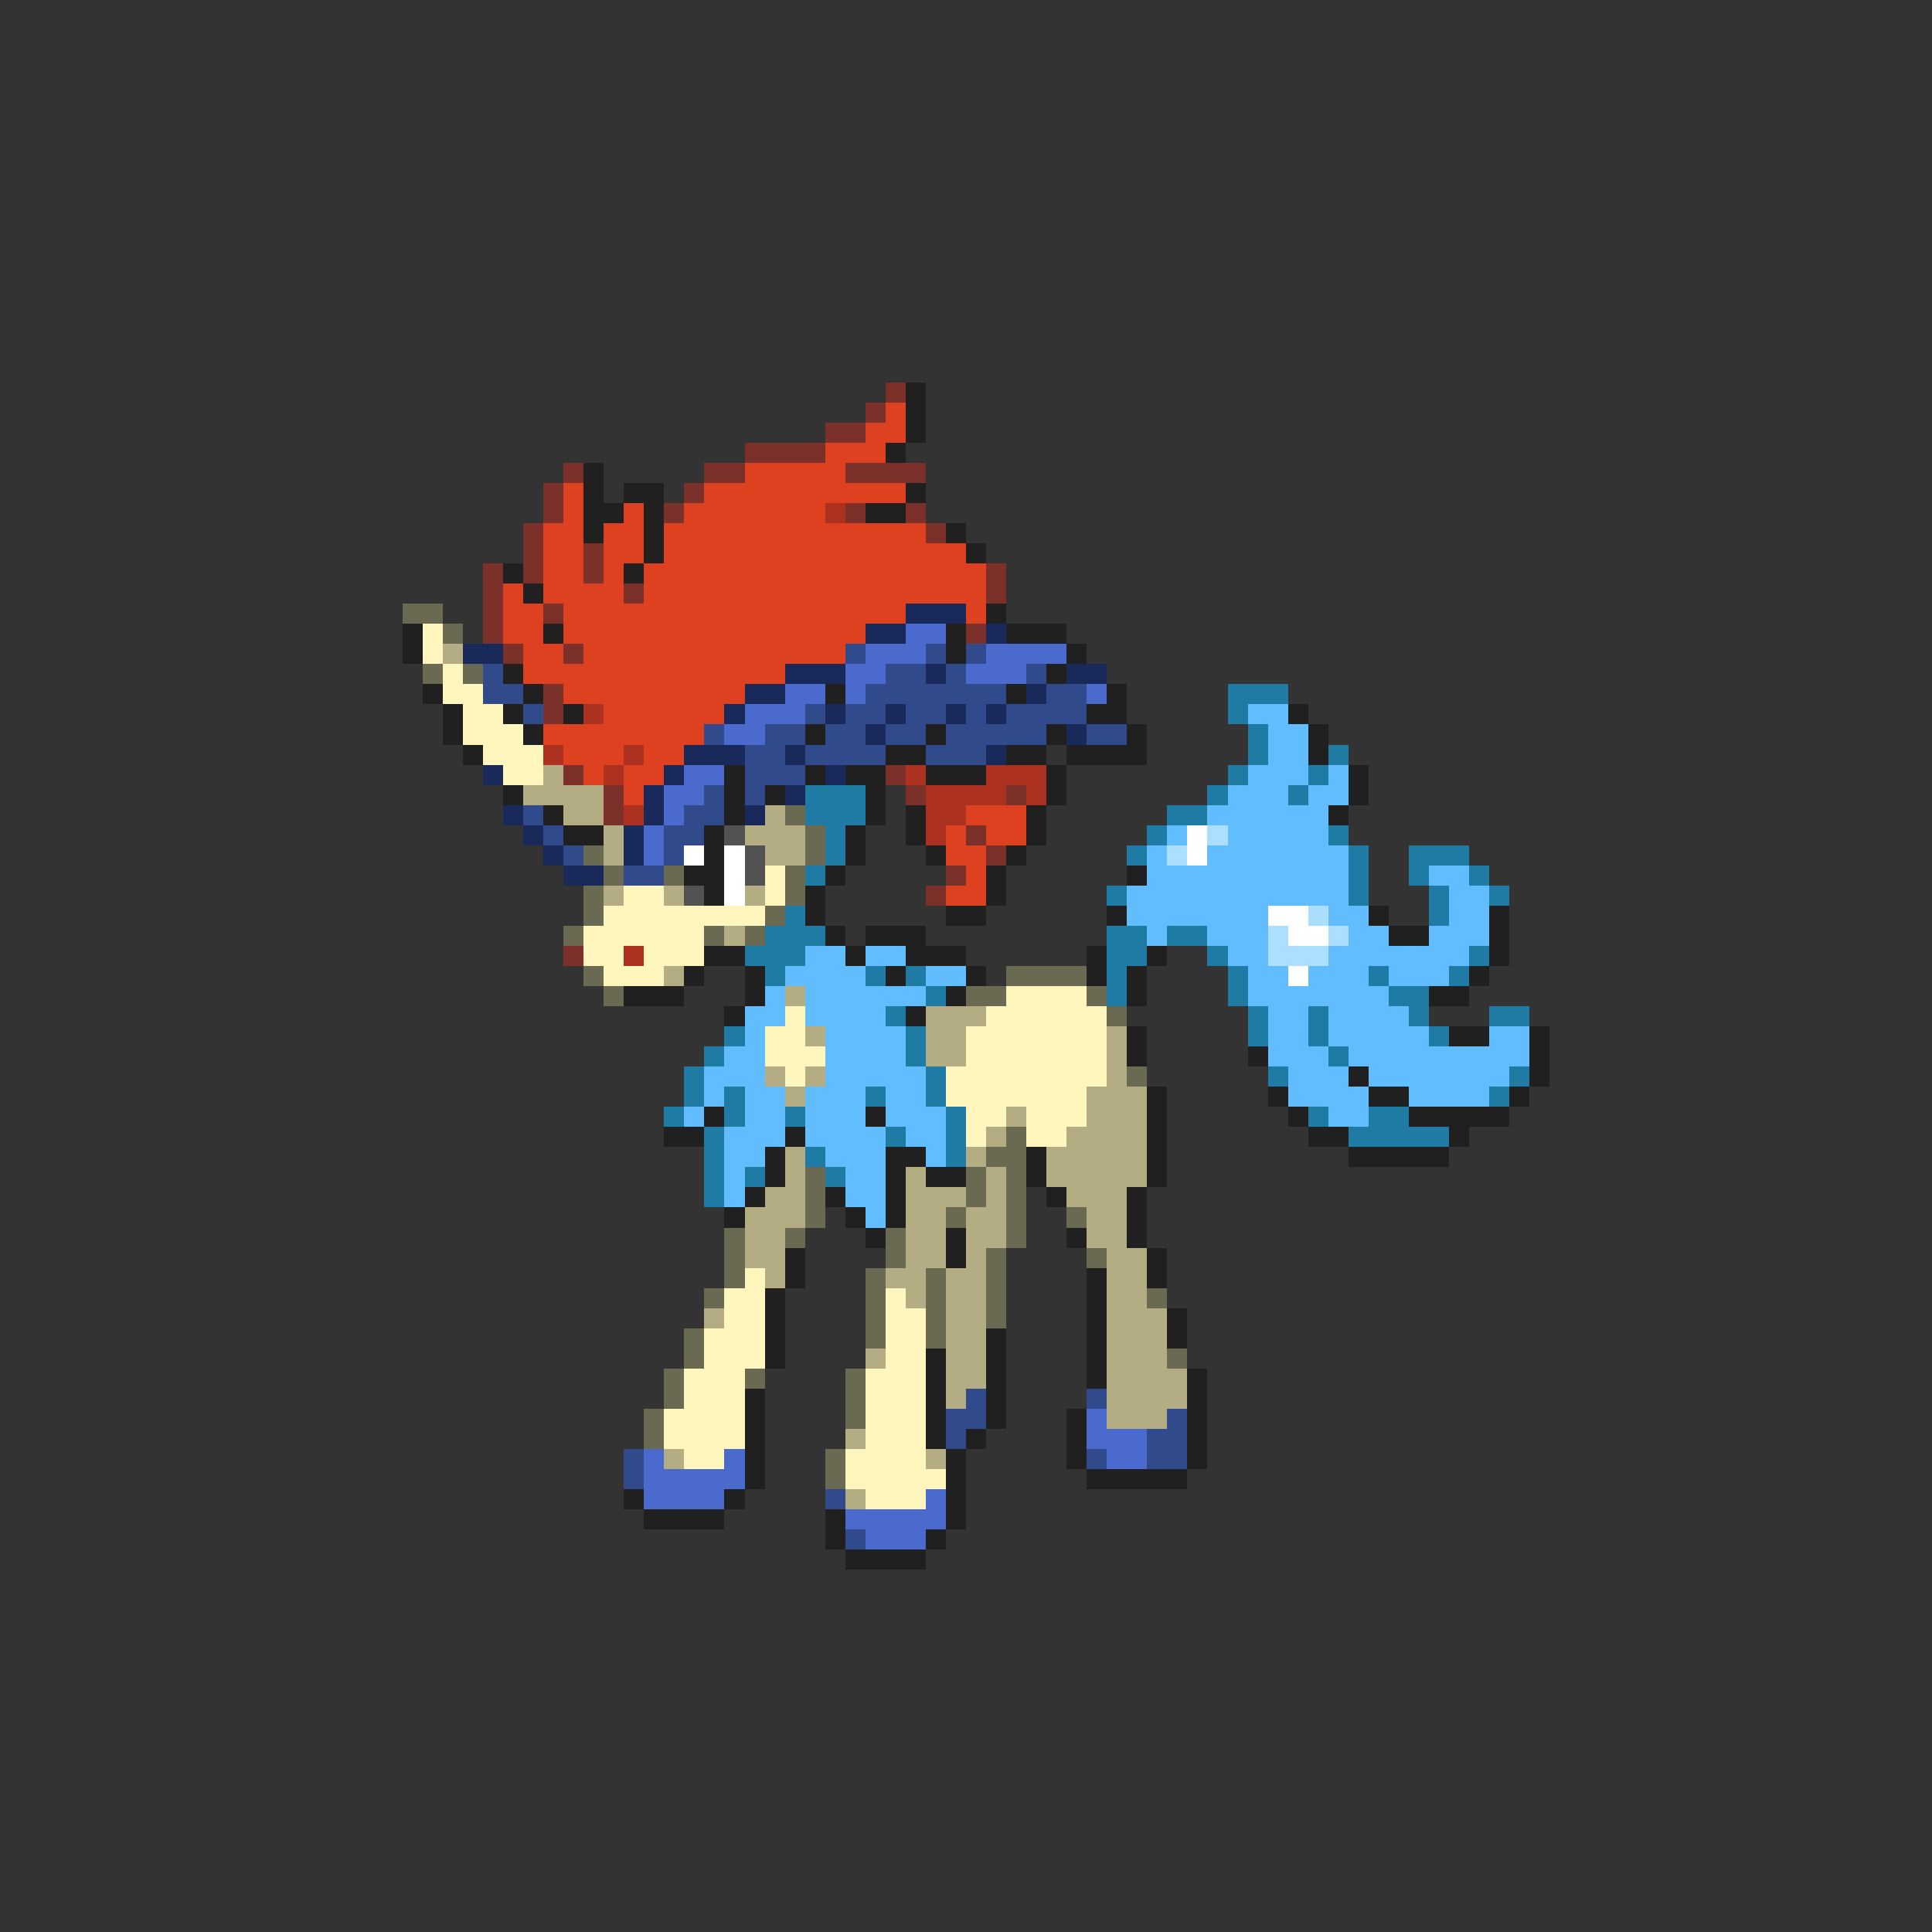 <svg xmlns="http://www.w3.org/2000/svg" viewBox="0 -0.5 96 96" shape-rendering="crispEdges">
<rect x="0" y="-0.5" width="96" height="96" fill="#333333" stroke="none"/>
<path stroke="#7b3129" d="M44 19h1M43 20h1M41 21h2M37 22h4M28 23h1M35 23h2M42 23h4M27 24h1M34 24h1M27 25h1M33 25h1M42 25h1M45 25h1M26 26h1M46 26h1M26 27h1M29 27h1M24 28h1M26 28h1M29 28h1M49 28h1M24 29h1M31 29h1M49 29h1M24 30h1M27 30h1M24 31h1M48 31h1M25 32h1M28 32h1M27 34h1M27 35h1M28 38h1M44 38h1M30 39h1M45 39h1M50 39h1M30 40h1M48 41h1M49 42h1M47 43h1M46 44h1M28 47h1" />
<path stroke="#202020" d="M45 19h1M45 20h1M45 21h1M44 22h1M29 23h1M29 24h1M31 24h2M45 24h1M29 25h2M32 25h1M43 25h2M29 26h1M32 26h1M47 26h1M32 27h1M48 27h1M25 28h1M31 28h1M26 29h1M49 30h1M20 31h1M27 31h1M47 31h1M50 31h3M20 32h1M47 32h1M53 32h1M25 33h1M52 33h1M21 34h1M26 34h1M41 34h1M50 34h1M55 34h1M22 35h1M25 35h1M28 35h1M54 35h2M64 35h1M22 36h1M26 36h1M40 36h1M46 36h1M52 36h1M56 36h1M65 36h1M23 37h1M44 37h2M50 37h2M53 37h4M65 37h1M36 38h1M40 38h1M42 38h2M46 38h3M52 38h1M67 38h1M25 39h1M36 39h1M38 39h1M43 39h1M52 39h1M67 39h1M27 40h1M36 40h1M43 40h1M45 40h1M51 40h1M66 40h1M28 41h2M35 41h1M42 41h1M45 41h1M51 41h1M35 42h1M42 42h1M46 42h1M50 42h1M34 43h2M41 43h1M49 43h1M56 43h1M35 44h1M40 44h1M49 44h1M40 45h1M47 45h2M55 45h1M68 45h1M74 45h1M41 46h1M43 46h3M69 46h2M74 46h1M35 47h2M42 47h1M45 47h3M54 47h1M57 47h1M74 47h1M34 48h1M37 48h1M44 48h1M48 48h1M54 48h1M56 48h1M73 48h1M31 49h3M37 49h1M47 49h1M56 49h1M71 49h2M36 50h1M45 50h1M56 51h1M72 51h2M76 51h1M56 52h1M62 52h1M76 52h1M67 53h1M76 53h1M57 54h1M63 54h1M68 54h2M75 54h1M35 55h1M43 55h1M57 55h1M64 55h1M70 55h5M33 56h2M39 56h1M57 56h1M65 56h2M72 56h1M38 57h1M44 57h2M51 57h1M57 57h1M67 57h5M38 58h1M44 58h1M46 58h2M51 58h1M57 58h1M37 59h1M41 59h1M44 59h1M52 59h1M56 59h1M36 60h1M42 60h1M44 60h1M56 60h1M43 61h1M47 61h1M53 61h1M56 61h1M39 62h1M47 62h1M57 62h1M39 63h1M54 63h1M57 63h1M38 64h1M54 64h1M38 65h1M54 65h1M58 65h1M38 66h1M49 66h1M54 66h1M58 66h1M38 67h1M46 67h1M49 67h1M54 67h1M46 68h1M49 68h1M54 68h1M59 68h1M37 69h1M46 69h1M49 69h1M59 69h1M37 70h1M46 70h1M49 70h1M53 70h1M59 70h1M37 71h1M46 71h1M48 71h1M53 71h1M59 71h1M37 72h1M47 72h1M53 72h1M59 72h1M37 73h1M47 73h1M54 73h5M31 74h1M36 74h1M47 74h1M32 75h4M41 75h1M47 75h1M41 76h1M46 76h1M42 77h4" />
<path stroke="#de4120" d="M44 20h1M43 21h2M41 22h3M37 23h5M28 24h1M35 24h10M28 25h1M31 25h1M34 25h7M27 26h2M30 26h2M33 26h13M27 27h2M30 27h2M33 27h15M27 28h2M30 28h1M32 28h17M25 29h1M27 29h4M32 29h17M25 30h2M28 30h17M48 30h1M25 31h2M28 31h15M26 32h2M29 32h13M26 33h13M28 34h9M30 35h6M27 36h8M28 37h3M32 37h2M29 38h1M31 38h2M31 39h1M48 40h3M47 41h1M49 41h2M47 42h2M48 43h1M47 44h2" />
<path stroke="#ac3120" d="M41 25h1M29 35h1M27 37h1M31 37h1M30 38h1M45 38h1M49 38h3M46 39h4M51 39h1M31 40h1M46 40h2M46 41h1M31 47h1" />
<path stroke="#6a6a52" d="M20 30h2M22 31h1M21 33h1M23 33h1M39 40h1M40 41h1M29 42h1M40 42h1M30 43h1M33 43h1M39 43h1M29 44h1M39 44h1M29 45h1M38 45h1M28 46h1M35 46h1M37 46h1M29 48h1M50 48h4M30 49h1M48 49h2M54 49h1M55 50h1M56 53h1M50 56h1M49 57h2M40 58h1M48 58h1M50 58h1M40 59h1M48 59h1M50 59h1M40 60h1M47 60h1M50 60h1M53 60h1M36 61h1M39 61h1M44 61h1M50 61h1M36 62h1M44 62h1M49 62h1M54 62h1M36 63h1M43 63h1M46 63h1M49 63h1M35 64h1M43 64h1M46 64h1M49 64h1M57 64h1M43 65h1M46 65h1M49 65h1M34 66h1M43 66h1M46 66h1M34 67h1M58 67h1M33 68h1M37 68h1M42 68h1M33 69h1M42 69h1M32 70h1M42 70h1M32 71h1M41 72h1M41 73h1" />
<path stroke="#18295a" d="M45 30h3M43 31h2M49 31h1M23 32h2M39 33h3M46 33h1M53 33h2M37 34h2M51 34h1M36 35h1M41 35h1M44 35h1M47 35h1M49 35h1M43 36h1M53 36h1M34 37h3M39 37h1M49 37h1M24 38h1M33 38h1M41 38h1M32 39h1M39 39h1M25 40h1M32 40h1M37 40h1M26 41h1M31 41h1M27 42h1M31 42h1M28 43h2" />
<path stroke="#fff6bd" d="M21 31h1M21 32h1M22 33h1M22 34h2M23 35h2M23 36h3M24 37h3M25 38h2M38 43h1M31 44h2M38 44h1M30 45h8M29 46h6M29 47h2M32 47h3M30 48h3M50 49h4M39 50h1M49 50h6M38 51h2M48 51h7M38 52h3M48 52h7M39 53h1M47 53h8M47 54h7M48 55h2M51 55h3M48 56h1M51 56h2M37 63h1M36 64h2M44 64h1M36 65h2M44 65h2M35 66h3M44 66h2M35 67h3M44 67h2M34 68h3M43 68h3M34 69h3M43 69h3M33 70h4M43 70h3M33 71h4M43 71h3M34 72h2M42 72h4M42 73h5M43 74h3" />
<path stroke="#4a6acd" d="M45 31h2M43 32h3M49 32h4M42 33h2M48 33h3M39 34h2M42 34h1M54 34h1M37 35h3M36 36h2M34 38h2M33 39h2M33 40h1M32 41h1M32 42h1M54 70h1M54 71h3M32 72h1M36 72h1M55 72h2M32 73h5M32 74h4M46 74h1M42 75h5M43 76h3" />
<path stroke="#b4ac83" d="M22 32h1M27 38h1M26 39h4M28 40h2M38 40h1M30 41h1M37 41h3M30 42h1M38 42h2M30 44h1M33 44h1M37 44h1M36 46h1M33 48h1M39 49h1M46 50h3M40 51h1M46 51h2M55 51h1M46 52h2M55 52h1M38 53h1M40 53h1M55 53h1M39 54h1M54 54h3M50 55h1M54 55h3M49 56h1M53 56h4M39 57h1M48 57h1M52 57h5M39 58h1M45 58h1M49 58h1M52 58h5M38 59h2M45 59h3M49 59h1M53 59h3M37 60h3M45 60h2M48 60h2M54 60h2M37 61h2M45 61h2M48 61h2M54 61h2M37 62h2M45 62h2M48 62h1M55 62h2M38 63h1M44 63h2M47 63h2M55 63h2M45 64h1M47 64h2M55 64h2M35 65h1M47 65h2M55 65h3M47 66h2M55 66h3M43 67h1M47 67h2M55 67h3M47 68h2M55 68h4M47 69h1M55 69h4M55 70h3M42 71h1M33 72h1M46 72h1M42 74h1" />
<path stroke="#314a8b" d="M42 32h1M46 32h1M48 32h1M24 33h1M44 33h2M47 33h1M51 33h1M24 34h2M43 34h7M52 34h2M26 35h1M40 35h1M42 35h2M45 35h2M48 35h1M50 35h4M35 36h1M38 36h2M41 36h2M44 36h2M47 36h5M54 36h2M37 37h2M40 37h4M46 37h3M37 38h3M35 39h1M37 39h1M26 40h1M34 40h2M27 41h1M33 41h2M28 42h1M33 42h1M31 43h2M48 69h1M54 69h1M47 70h2M58 70h1M47 71h1M57 71h2M31 72h1M54 72h1M57 72h2M31 73h1M41 74h1M42 76h1" />
<path stroke="#207ba4" d="M61 34h3M61 35h1M62 36h1M62 37h1M66 37h1M61 38h1M65 38h1M40 39h3M60 39h1M64 39h1M40 40h3M58 40h2M41 41h1M57 41h1M66 41h1M41 42h1M56 42h1M67 42h1M70 42h3M40 43h1M67 43h1M70 43h1M73 43h1M55 44h1M67 44h1M71 44h1M74 44h1M39 45h1M71 45h1M38 46h3M55 46h2M58 46h2M37 47h3M55 47h2M60 47h1M73 47h1M38 48h1M43 48h1M45 48h1M55 48h1M61 48h1M68 48h1M72 48h1M46 49h1M55 49h1M61 49h1M69 49h2M44 50h1M62 50h1M65 50h1M70 50h1M74 50h2M36 51h1M45 51h1M62 51h1M65 51h1M71 51h1M35 52h1M45 52h1M66 52h1M34 53h1M46 53h1M63 53h1M75 53h1M34 54h1M36 54h1M43 54h1M46 54h1M74 54h1M33 55h1M36 55h1M39 55h1M47 55h1M65 55h1M68 55h2M35 56h1M44 56h1M47 56h1M67 56h5M35 57h1M40 57h1M47 57h1M35 58h1M37 58h1M41 58h1M35 59h1" />
<path stroke="#62bdff" d="M62 35h2M63 36h2M63 37h2M62 38h3M66 38h1M61 39h3M65 39h2M60 40h6M58 41h1M61 41h5M57 42h1M60 42h7M57 43h10M71 43h2M56 44h11M72 44h2M56 45h7M66 45h2M72 45h2M57 46h1M60 46h3M67 46h2M71 46h3M40 47h2M43 47h2M61 47h2M66 47h7M39 48h4M46 48h2M62 48h2M65 48h3M69 48h3M38 49h1M40 49h6M62 49h7M37 50h2M40 50h4M63 50h2M66 50h4M37 51h1M41 51h4M63 51h2M66 51h5M74 51h2M36 52h2M41 52h4M63 52h3M67 52h9M35 53h3M41 53h5M64 53h3M68 53h7M35 54h1M37 54h2M40 54h3M44 54h2M64 54h4M70 54h4M34 55h1M37 55h2M40 55h3M44 55h3M66 55h2M36 56h3M40 56h4M45 56h2M36 57h2M41 57h3M46 57h1M36 58h1M42 58h2M36 59h1M42 59h2M43 60h1" />
<path stroke="#525252" d="M36 41h1M37 42h1M37 43h1M34 44h1" />
<path stroke="#ffffff" d="M59 41h1M34 42h1M36 42h1M59 42h1M36 43h1M36 44h1M63 45h2M64 46h2M64 48h1" />
<path stroke="#acdeff" d="M60 41h1M58 42h1M65 45h1M63 46h1M66 46h1M63 47h3" />
</svg>